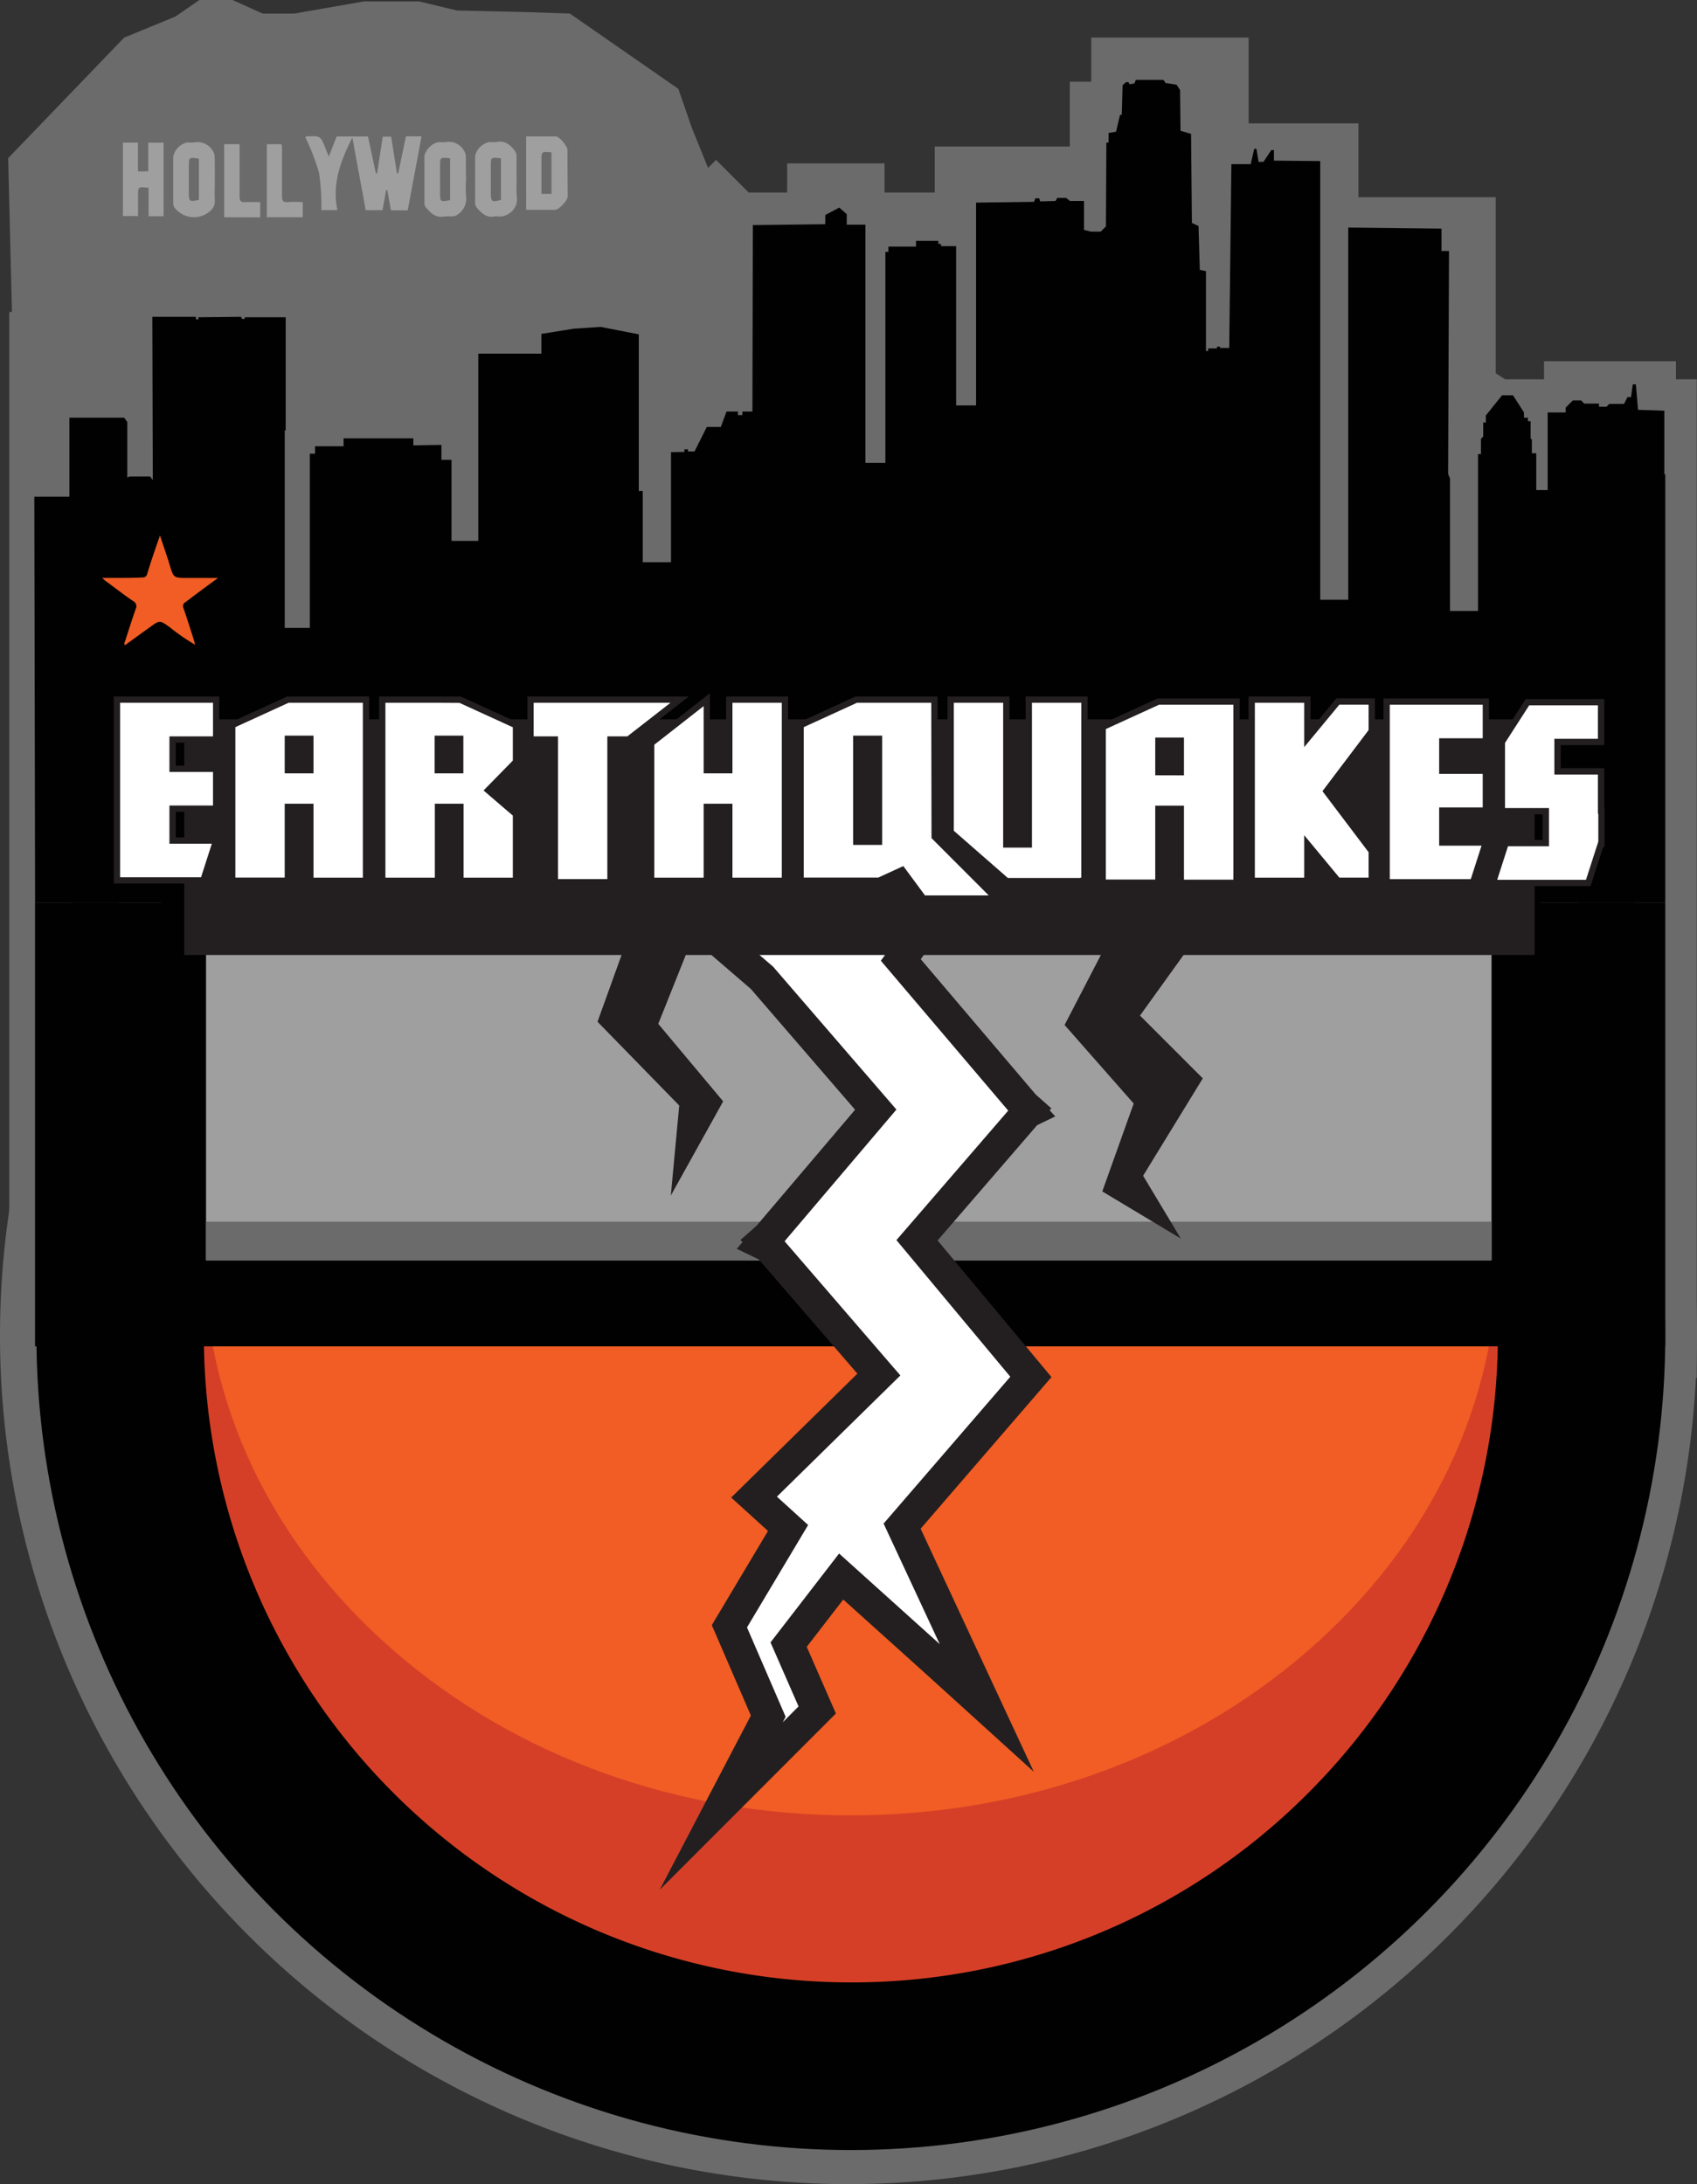 <svg xmlns="http://www.w3.org/2000/svg" id="Layer_1" width="266.46" height="342.9" data-name="Layer 1" version="1.1"><rect width="100%" height="100%" fill="#333333" stroke="none"/><defs id="defs4"><style id="style2">.cls-1{fill:#6b6b6b}.cls-2{fill:#010101}.cls-4{fill:#f15d24}.cls-9{stroke-miterlimit:10}.cls-6{fill:#a09f9f}.cls-9{fill:#fff;stroke:#231f20}.cls-8{fill:#231f20}.cls-9{stroke-width:.99px}</style></defs><path id="rect6" d="M123.6 25.65h15.29v11.83H123.6z" class="cls-1" style="fill:#6b6b6b"/><path id="rect8" d="M167.98 12.83h11.34v17.75h-11.34z" class="cls-1" style="fill:#6b6b6b"/><path id="rect10" d="M242.44 56.71h20.71v11.83h-20.71z" class="cls-1" style="fill:#6b6b6b"/><path id="rect12" d="M5.06 40.42h139.39v80.21H5.06z" class="cls-1" style="fill:#6b6b6b"/><path id="polyline14" d="m121.26 353.6 18.21-18.92 8.04-3.31 3.78-2.6h5.2l4.73 2.13h4.97l10.88-1.9h8.75l5.91 1.42 10.64.24 7.09.24 17.03 11.82 2.13 6.15 3.07 7.57 7.8 6.38 4.97 8.04.94 11.58H121.97" class="cls-1" style="fill:#6b6b6b" transform="translate(-119.98 -328.77)"/><path id="polyline16" d="m282.84 358.01 10.08-5.47 1.76-13.16 16-.21 11.17 27.17 47.78 30.47v42.3l-59.17-1.54-32-65.31" class="cls-1" style="fill:#6b6b6b" transform="translate(-119.98 -328.77)"/><path id="path18" d="M256.02 157.97a133.23 133.23 0 1 0 10.44 51.7 132.49 132.49 0 0 0-10.44-51.7" class="cls-1" style="fill:#6b6b6b"/><path id="polygon20" d="M333.28 359.73v-11.59h-17.24v-13.47h-24.72v17.1h-24.57V359h-29.21l-5.13-5.13-6.97 6.97 8.02 8.02h43.15v-7.23h24.57v-17.09h5V358h17.24v11.6h21.55v28.58h31.56v137.03H131.29V377.74h-9.86v167.33H386.4V388.32h-31.56v-28.59z" class="cls-1" style="fill:#6b6b6b" transform="translate(-119.98 -328.77)"/><circle id="circle22" cx="133.6" cy="209.67" r="127.88" class="cls-2" style="fill:#010101"/><path id="path24" d="M133.6 311.23a101.59 101.59 0 1 1 71.83-29.75 101 101 0 0 1-71.83 29.75" style="fill:#d63f27"/><path id="path26" d="M133.6 285.01c-27.13 0-52.64-9.2-71.83-25.91-19.19-16.71-29.75-38.87-29.75-62.55S42.59 150.7 61.77 134c19.18-16.7 44.7-25.91 71.83-25.91 27.13 0 52.65 9.2 71.83 25.91s29.76 38.92 29.76 62.55c0 23.63-10.57 45.84-29.76 62.55-19.19 16.71-44.69 25.91-71.83 25.91" class="cls-4" style="fill:#f15d24"/><path id="polygon28" d="m381.31 393.25-4.13-.14-.34-4h-.48l-.28 2h-.55l-.55 1.07h-2.31l-.45.45h-1.17v-.5h-2.32l-.5-.5h-1.28l-1.13 1.13v.76h-2.83v12.19h-1.79v-5.78h-.69v-2.14l-.2-.2v-2.69h-.42v-.55h-.62v-.83l-1.72-2.69h-1.72l-2.55 3.17v1.11h-.41v2.2l-.35.34v2.41h-.75v.83h-.56v8.13h-.55v-4.75h-.75l-.14-.42h-2.14l-.27-.69.14-34.98h-1.18v-3.52l-17.97-.2-.07 3.99h-.76l-.07-14.39-7.44-.07v-1.66h-.41l-1.24 1.86h-.76l-.34-2.06h-.34l-.56 2.41h-3.03l-.34 28.86h-1.45v-.21h-.48v.28h-1.38v.41h-.34v-12.54l-.97-.2-.2-6.89-1.04-.48-.13-13.98-1.66-.49-.07-6.4-.55-.83-1.72-.27-.34-.49h-4.34l-.21.56-.75.13-.21-.34h-.35l-.55.48-.13 4.62-.28.06-.62 2.62-1.17.21v1.51h-.35l-.07 13.16-.82.82h-1.52l-1.1-.27v-4.55h-2.2l-.62-.48h-1.38l-.28.48-2.41.07-.13-.48h-.62l-.21.55-10.68.14.07 6.82h-3.99v-.35h-.42v-.48h-3.51v.9h-4.34v.82h-.62v-.41h-1.72v-3.86h-4.2v-1.65l-1.17-1.03-2.2 1.17v1.44l-11.37.14-.07 29.27h-1.58v.56h-.69v-.56h-1.79l-.9 2.42h-2.2l-1.93 3.85H228v-.34h-.55v.41l-4.63.07v6.06h-2.54v-24.59l-5.99-1.17-4.2.28-5.1.82v3.1h-10.6v16.67h-5.1v-2.34l-4.41.07v-1.1h-10.95v1.24h-4.48V400h-.96l-1.65 1.37h-2v-22.79h-6.41l-.07.27h-.34l-.21-.34-6.68.07v.34h-.34l-.07-.41h-6.82l.07 25.62-.41-.55h-3.24l-.35.14v-8.68l-.48-.69h-8.61v12.4h-5.51l.12 63.7h255.97v-67.22h-.15z" class="cls-2" style="fill:#010101" transform="translate(-119.98 -328.77)"/><path id="rect30" d="M-261.48-211.37H-5.5v69.69h-255.98z" class="cls-2" style="fill:#010101" transform="scale(-1)"/><path id="rect38" d="M32.35 147.39H234.2v50.48H32.35z" class="cls-6" style="fill:#a09f9f"/><path id="rect40" d="M32.35 191.8H234.2v6.07H32.35z" class="cls-1" style="fill:#6b6b6b"/><path id="polygon42" d="m281.63 503.26-.1-.11.1-.12-.79-.7-19.42-22.85 16.68-22.99-23.67-1.97-20.71 22.68 5.91 5.09 17.86 20.69-16.98 19.99-.67.59.09.09-.3.35 1.02.49 17.33 20.08-19.6 19.24 5.34 4.85-9.21 15.43 6.1 14.11-7.38 14.11 15.07-15.08-4.49-10.26 8.25-10.69 14.61 13.15 8.25 7.48-13.29-28.54 20.22-23.43-17.88-21.45 17.33-20.07z" style="fill:#fff;stroke:#231f20;stroke-width:4.93px;stroke-miterlimit:10" transform="translate(-119.98 -328.77)"/><path id="rect44" d="M28.93 112.93h212.03v37H28.93z" class="cls-8" style="fill:#231f20"/><path id="rect46" d="M207.3 24.3h4.4v69.86h-4.4z" class="cls-1" style="fill:#6b6b6b"/><path id="rect48" d="M227.68 36.31h4.4v59.61h-4.4z" class="cls-1" style="fill:#6b6b6b"/><path id="rect50" d="M150.13 26.55h3.13v37.1h-3.13z" class="cls-1" style="fill:#6b6b6b"/><path id="rect52" d="M135.89 31.81h3.13v40.86h-3.13z" class="cls-1" style="fill:#6b6b6b"/><path id="rect54" d="M100.92 64.11h4.44v24.16h-4.44z" class="cls-1" style="fill:#6b6b6b"/><path id="rect56" d="M70.9 54.62h4.2v30.3h-4.2z" class="cls-1" style="fill:#6b6b6b"/><path id="rect58" d="M44.71 67.56h3.94v31.02h-3.94z" class="cls-1" style="fill:#6b6b6b"/><path id="polyline60" d="m229.25 474.72-5.91 14.79 10.19 12.17-8.22 14.79 1.32-14.14-12.83-13.15 5.92-16.43" class="cls-8" style="fill:#231f20" transform="translate(-119.98 -328.77)"/><path id="polyline62" d="m294.04 476.38-6.9 13.31 10.85 12.33-4.93 13.8 12.33 7.4-5.92-9.86 9.37-15.29-9.86-9.86 8.87-12.33" class="cls-8" style="fill:#231f20" transform="translate(-119.98 -328.77)"/><g id="_03yP8M" data-name="03yP8M" transform="translate(-119.98 -328.77)"><path id="path64" d="M175.31 350.35c.72 3.89 1.41 7.68 2.1 11.4h2.64l.57-3.16h.19l.56 3.18H184l2.12-11.58h-2.45l-1.2 5.81h-.2l-.91-5.74H180l-.89 5.77h-.19l-1.24-5.84h-4.88l-1.23 3.16c-.2-.51-.36-.86-.49-1.22-.77-2.06-.77-2.06-3-1.95 0 0-.09.06-.2.12a36.25 36.25 0 0 1 2.15 5.56 36.13 36.13 0 0 1 .37 5.89h2.6c-.91-4.13.47-7.75 2.31-11.4m27.29 11.34h4.52c.64 0 1.95-1.43 2-2.07v-7.31c0-.57-1.26-2.1-1.81-2.11h-4.67zm-56.93 1v-11.52h-2.4v4.51h-1.62v-4.52h-2.36v11.53h2.38v-3.77c0-.57.19-.8.75-.74l.9.06v4.48zm8-5.75v-3.61a1.63 1.63 0 0 0-.27-.92 2.76 2.76 0 0 0-2.88-1.35 6.85 6.85 0 0 1-1.11 0 2.84 2.84 0 0 0-2.24 2.27v7.13a1.46 1.46 0 0 0 .16.78 3.84 3.84 0 0 0 5.7.54 1.91 1.91 0 0 0 .67-1.61c-.04-1.04.01-2.12.01-3.17zm39.45 0v-3.51a1.92 1.92 0 0 0-.27-1 2.71 2.71 0 0 0-2.86-1.38 8 8 0 0 1-1.2 0 3 3 0 0 0-2.18 2.15v7.4a1.13 1.13 0 0 0 .2.67c.77.89 1.56 1.75 2.94 1.45a11 11 0 0 1 1.29 0 1.62 1.62 0 0 0 .74-.27 2.94 2.94 0 0 0 1.37-2.89 17.19 17.19 0 0 1 .01-2.56zm8 0v-3.7a1.54 1.54 0 0 0-.26-.84c-.73-.91-1.55-1.66-2.87-1.37a6.85 6.85 0 0 1-1.11 0 2.82 2.82 0 0 0-2.27 2.24v7.22a1.39 1.39 0 0 0 .2.76c.76.91 1.56 1.75 2.94 1.45.36-.08.75.05 1.11 0a2.94 2.94 0 0 0 1.11-.46 2.64 2.64 0 0 0 1.18-2.69 20.32 20.32 0 0 1-.03-2.55zm-45.94 5.88h5.65v-2.39h-2.37c-.76 0-.89-.23-.87-.9v-8.2h-2.42zm12.34-2.39h-2.32c-.73 0-1-.18-.95-.92v-7.4c0-.26 0-.52-.06-.77h-2.32v11.46h5.64z" class="cls-1" style="fill:#6b6b6b"/><path id="path66" d="M175.31 350.35c-1.84 3.65-3.22 7.27-2.35 11.41h-2.52a36.13 36.13 0 0 0-.37-5.89 36.25 36.25 0 0 0-2.15-5.56c.11-.06.16-.12.2-.12 2.19-.11 2.19-.11 3 1.95.13.36.29.71.49 1.22l1.23-3.16h4.92L179 356h.19l.89-5.77h1.32l.91 5.74h.2l1.21-5.79h2.45L184 361.79h-2.64l-.56-3.18h-.19l-.57 3.16h-2.64c-.68-3.77-1.4-7.53-2.09-11.42" class="cls-6" style="fill:#a09f9f"/><path id="path68" d="M209.08 352.3c0-.57-1.26-2.1-1.81-2.11h-4.67v11.52h4.52c.64 0 1.95-1.43 2-2.07-.03-2.47-.03-4.9-.04-7.34m-2.5 6.9H205V354c0-1.46 0-1.46 1.57-1.31z" class="cls-6" style="fill:#a09f9f"/><path id="path70" d="M145.67 362.72h-2.36v-4.48l-.9-.06c-.56-.06-.76.17-.75.74v3.77h-2.38v-11.53h2.36v4.52h1.62v-4.51h2.4z" class="cls-6" style="fill:#a09f9f"/><path id="path72" d="M153.71 357c0 1.08-.05 2.16 0 3.24a1.91 1.91 0 0 1-.67 1.61 3.84 3.84 0 0 1-5.7-.54 1.46 1.46 0 0 1-.16-.78v-7.13a2.84 2.84 0 0 1 2.24-2.27 6.85 6.85 0 0 0 1.11 0 2.76 2.76 0 0 1 2.88 1.35 1.63 1.63 0 0 1 .27.92c.05 1.17.03 2.37.03 3.6m-2.5-3.31c-1.57-.26-1.57-.26-1.58 1.21v4.1c0 1.42.09 1.48 1.58 1.14z" class="cls-6" style="fill:#a09f9f"/><path id="path74" d="M193.16 357a17.19 17.19 0 0 0 0 2.59 2.94 2.94 0 0 1-1.37 2.89 1.62 1.62 0 0 1-.74.27 11 11 0 0 0-1.29 0c-1.38.3-2.17-.56-2.94-1.45a1.13 1.13 0 0 1-.2-.67v-7.4a3 3 0 0 1 2.18-2.15 8 8 0 0 0 1.2 0 2.71 2.71 0 0 1 2.86 1.38 1.92 1.92 0 0 1 .27 1v1.76zm-2.51-3.37c-1.57-.18-1.57-.18-1.57 1.29V359c0 1.47 0 1.47 1.57 1.2z" class="cls-6" style="fill:#a09f9f"/><path id="path76" d="M201.12 357a20.32 20.32 0 0 0 0 2.59 2.64 2.64 0 0 1-1.18 2.69 2.94 2.94 0 0 1-1.11.46c-.36.08-.75-.05-1.11 0-1.38.3-2.18-.54-2.94-1.45a1.39 1.39 0 0 1-.2-.76v-7.22a2.82 2.82 0 0 1 2.27-2.24 6.85 6.85 0 0 0 1.11 0c1.32-.29 2.14.46 2.87 1.37a1.54 1.54 0 0 1 .26.84v3.7zm-2.48-3.37c-1.59-.19-1.59-.19-1.59 1.28v4.16c0 1.38.19 1.49 1.59 1.07z" class="cls-6" style="fill:#a09f9f"/><path id="path78" d="M155.18 362.88V351.4h2.42v8.2c0 .67.16.95.87.9.71-.05 1.53 0 2.37 0v2.39z" class="cls-6" style="fill:#a09f9f"/><path id="path80" d="M167.52 360.49v2.38h-5.64v-11.46h2.32c0 .25.06.51.06.77v7.4c0 .74.23 1 .95.92.72-.08 1.46-.01 2.31-.01" class="cls-6" style="fill:#a09f9f"/></g><path id="polygon83" d="M138.34 449.47v17.52h13.57l2.01-6.25h-6.84v-5.01h6.84v-6.26h-6.84v-4.6h6.84v-6.26h-15.58v6.26z" class="cls-9" style="fill:#fff;stroke:#231f20;stroke-width:.99px;stroke-miterlimit:10" transform="translate(-119.98 -328.77)"/><path id="polygon85" d="m230.96 438.61-8.74 6.84v21.61h8.74v-11.61h3.53v11.61h8.74v-28.45h-8.74v11.08h-3.53z" class="cls-9" style="fill:#fff;stroke:#231f20;stroke-width:.99px;stroke-miterlimit:10" transform="translate(-119.98 -328.77)"/><path id="polygon87" d="M277.99 438.61h-8.74v20.81l8.56 7.48v.21h12.28v-.05h.17v-28.45h-8.74v22.74h-3.53z" class="cls-9" style="fill:#fff;stroke:#231f20;stroke-width:.99px;stroke-miterlimit:10" transform="translate(-119.98 -328.77)"/><path id="path89" d="m45.2 109.84-8.74 4v24.43h8.74v-11.59h3.53v11.61h8.74v-28.45zm0 11.08v-4.93h3.53v4.93z" class="cls-9" style="fill:#fff;stroke:#231f20;stroke-width:.99px;stroke-miterlimit:10"/><path id="path91" d="m181.89 110.14-8.75 4v24.44h8.75v-11.6h3.52v11.62h8.75v-28.46zm0 11.08v-4.93h3.52v4.94z" class="cls-9" style="fill:#fff;stroke:#231f20;stroke-width:.99px;stroke-miterlimit:10"/><path id="path93" d="M146.72 109.84h-12.27l-8.74 4v24.43h12.31l3.66-1.68 3.31 4.48h11.45l-9.68-9.69zm-12.27 22.31v-16.16h3.57v16.16z" class="cls-9" style="fill:#fff;stroke:#231f20;stroke-width:.99px;stroke-miterlimit:10"/><path id="path95" d="M68.74 109.84h-8.72v28.45h8.75v-11.61h3.52v11.61h8.73v-10.47l-4.37-3.75 4.37-4.46v-5.75l-8.75-4zm3.52 11.08h-3.52v-4.93h3.52z" class="cls-9" style="fill:#fff;stroke:#231f20;stroke-width:.99px;stroke-miterlimit:10"/><path id="polygon97" d="M203.28 444.87h3.82v22.41h8.74v-22.41h2.82l8.04-6.26h-23.42z" class="cls-9" style="fill:#fff;stroke:#231f20;stroke-width:.99px;stroke-miterlimit:10" transform="translate(-119.98 -328.77)"/><path id="polygon99" d="M316.52 438.61v28.45h8.74v-5.79l4.79 5.78h5.32v-4.65l-7.12-9.42 7.12-9.42v-4.66h-5.32l-4.79 5.79v-6.08z" class="cls-9" style="fill:#fff;stroke:#231f20;stroke-width:.99px;stroke-miterlimit:10" transform="translate(-119.98 -328.77)"/><path id="polygon101" d="M338.84 438.9v.01h-1.13v28.38h13.57l2.01-6.25h-6.84v-5.01h6.84v-6.26h-6.84v-4.6h6.84v-6.26h-14.4v-.01z" class="cls-9" style="fill:#fff;stroke:#231f20;stroke-width:.99px;stroke-miterlimit:10" transform="translate(-119.98 -328.77)"/><path id="polygon103" d="M371.38 449.87h-6.84v-4.61h6.84v-6.25h-11.56l-3.93 6.11h-.09v11.01h6.9v5.01h-6.3l-2.01 6.25h14.98l1.98-6.14h.09v-5.21h-.06z" class="cls-9" style="fill:#fff;stroke:#231f20;stroke-width:.99px;stroke-miterlimit:10" transform="translate(-119.98 -328.77)"/><g id="SlHar6-3" data-name="SlHar6" transform="translate(-119.98 -328.77)"><path id="path217" d="M150.51 429.93a31.64 31.64 0 0 1-3.84-2.66c-1.6-1.15-1.59-1.18-3.19 0-1.29.91-2.57 1.85-3.89 2.81-.17-.33 0-.57.08-.8.53-1.65 1.06-3.3 1.63-4.94a.88.88 0 0 0-.37-1.17c-1.48-1-2.92-2.13-4.38-3.2-.13-.1-.25-.22-.53-.47h2.33c1.32 0 2.65 0 4-.07a.7.7 0 0 0 .75-.59c.61-2 1.26-3.89 2-6 .55 1.66 1.07 3.13 1.52 4.62.61 2 .59 2.05 2.75 2.05h4.84l-2.44 1.79c-.89.66-1.76 1.33-2.66 2a.72.72 0 0 0-.3 1c.57 1.67 1.1 3.34 1.63 5 .07.23.11.47.16.71z" class="cls-4" style="fill:#f15d24"/><path id="path219" d="m150.53 429.91.06.08-.08-.06z" class="cls-4" style="fill:#f15d24"/></g></svg>